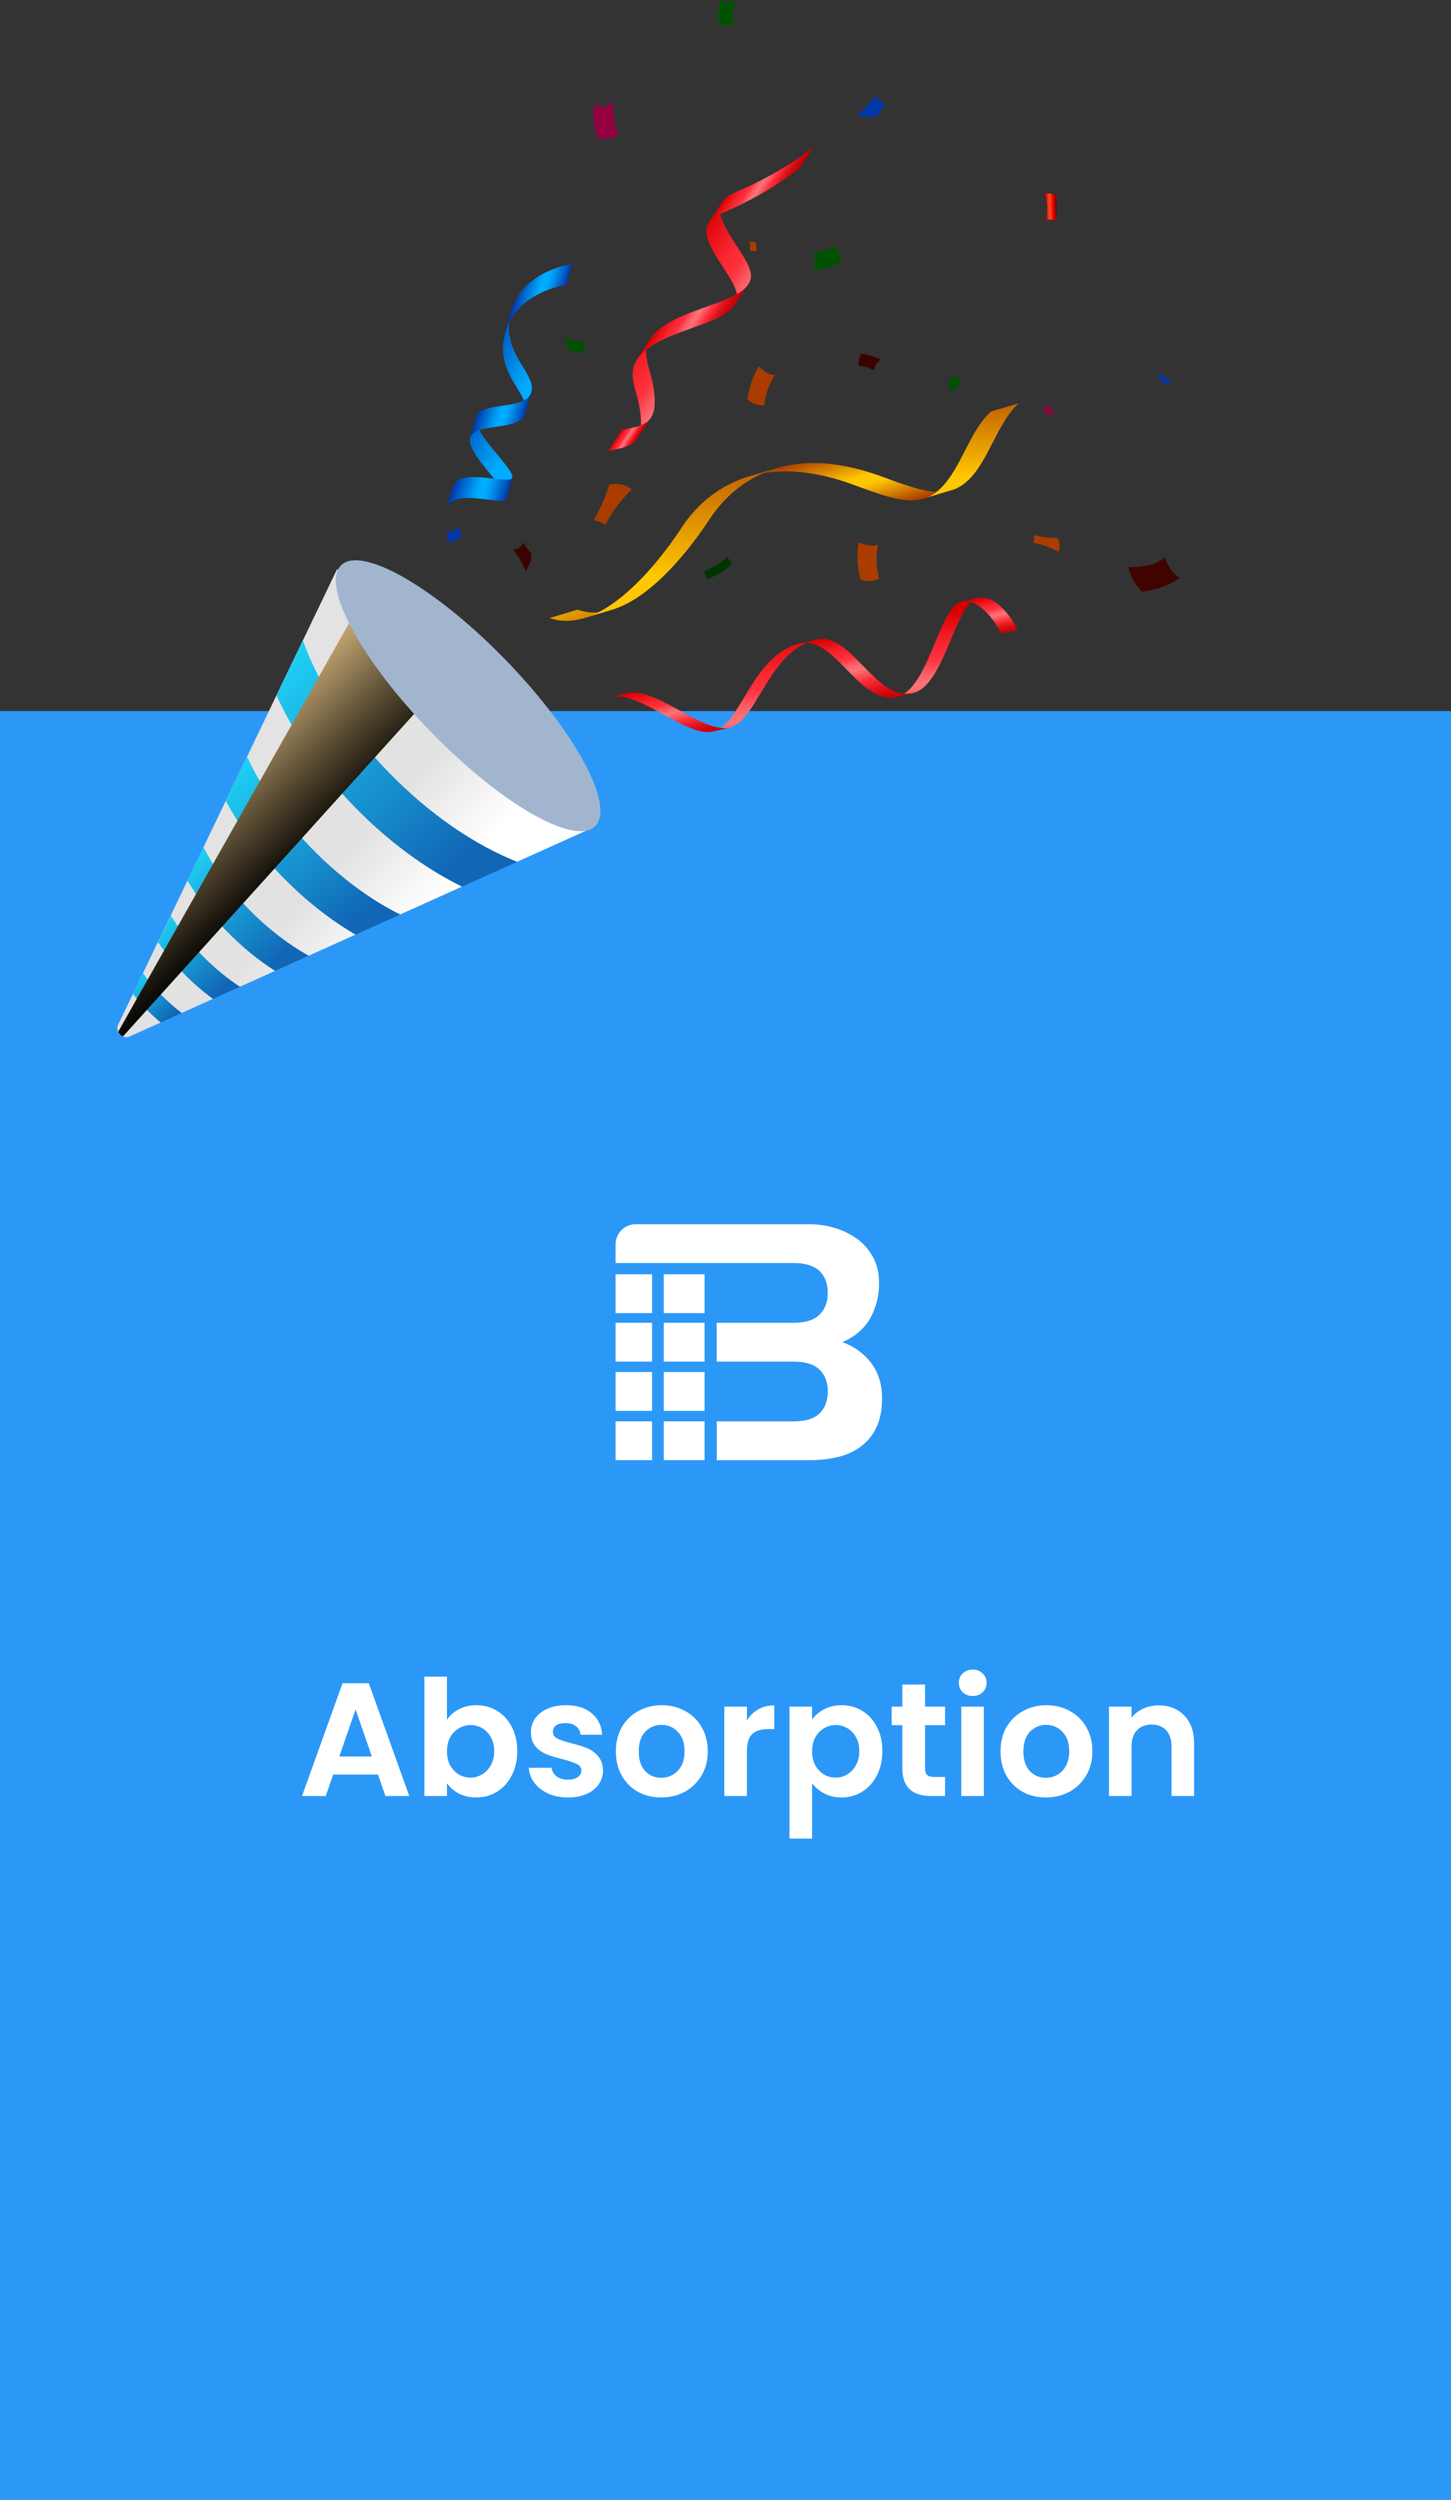<svg width="198" height="341" viewBox="0 0 198 341" fill="none" xmlns="http://www.w3.org/2000/svg">
<rect x="0" y="0" width="198" height="341" fill="#333333" stroke="none"/>
<rect y="97" width="198" height="244" fill="#2B98F7"/>
<path d="M51.581 242.074H45.465L44.453 245H41.218L46.74 229.622H50.327L55.849 245H52.593L51.581 242.074ZM50.745 239.61L48.523 233.186L46.3 239.61H50.745ZM60.992 234.594C61.389 234.007 61.931 233.531 62.62 233.164C63.325 232.797 64.124 232.614 65.019 232.614C66.06 232.614 66.999 232.871 67.835 233.384C68.685 233.897 69.353 234.631 69.837 235.584C70.335 236.523 70.585 237.615 70.585 238.862C70.585 240.109 70.335 241.216 69.837 242.184C69.353 243.137 68.685 243.878 67.835 244.406C66.999 244.934 66.06 245.198 65.019 245.198C64.109 245.198 63.31 245.022 62.62 244.67C61.946 244.303 61.403 243.834 60.992 243.262V245H57.913V228.72H60.992V234.594ZM67.439 238.862C67.439 238.129 67.284 237.498 66.977 236.97C66.683 236.427 66.287 236.017 65.788 235.738C65.305 235.459 64.776 235.32 64.204 235.32C63.647 235.32 63.119 235.467 62.62 235.76C62.136 236.039 61.74 236.449 61.432 236.992C61.139 237.535 60.992 238.173 60.992 238.906C60.992 239.639 61.139 240.277 61.432 240.82C61.74 241.363 62.136 241.781 62.62 242.074C63.119 242.353 63.647 242.492 64.204 242.492C64.776 242.492 65.305 242.345 65.788 242.052C66.287 241.759 66.683 241.341 66.977 240.798C67.284 240.255 67.439 239.61 67.439 238.862ZM77.487 245.198C76.489 245.198 75.595 245.022 74.803 244.67C74.011 244.303 73.38 243.812 72.911 243.196C72.456 242.58 72.207 241.898 72.163 241.15H75.265C75.323 241.619 75.551 242.008 75.947 242.316C76.357 242.624 76.863 242.778 77.465 242.778C78.051 242.778 78.506 242.661 78.829 242.426C79.166 242.191 79.335 241.891 79.335 241.524C79.335 241.128 79.129 240.835 78.719 240.644C78.323 240.439 77.685 240.219 76.805 239.984C75.895 239.764 75.147 239.537 74.561 239.302C73.989 239.067 73.49 238.708 73.065 238.224C72.654 237.74 72.449 237.087 72.449 236.266C72.449 235.591 72.639 234.975 73.021 234.418C73.417 233.861 73.974 233.421 74.693 233.098C75.426 232.775 76.284 232.614 77.267 232.614C78.719 232.614 79.877 232.981 80.743 233.714C81.608 234.433 82.085 235.408 82.173 236.64H79.225C79.181 236.156 78.975 235.775 78.609 235.496C78.257 235.203 77.78 235.056 77.179 235.056C76.621 235.056 76.189 235.159 75.881 235.364C75.587 235.569 75.441 235.855 75.441 236.222C75.441 236.633 75.646 236.948 76.057 237.168C76.467 237.373 77.105 237.586 77.971 237.806C78.851 238.026 79.577 238.253 80.149 238.488C80.721 238.723 81.212 239.089 81.623 239.588C82.048 240.072 82.268 240.717 82.283 241.524C82.283 242.228 82.085 242.859 81.689 243.416C81.307 243.973 80.75 244.413 80.017 244.736C79.298 245.044 78.455 245.198 77.487 245.198ZM90.223 245.198C89.05 245.198 87.994 244.941 87.055 244.428C86.116 243.9 85.376 243.159 84.833 242.206C84.305 241.253 84.041 240.153 84.041 238.906C84.041 237.659 84.312 236.559 84.855 235.606C85.412 234.653 86.168 233.919 87.121 233.406C88.074 232.878 89.138 232.614 90.311 232.614C91.484 232.614 92.548 232.878 93.501 233.406C94.454 233.919 95.202 234.653 95.745 235.606C96.302 236.559 96.581 237.659 96.581 238.906C96.581 240.153 96.295 241.253 95.723 242.206C95.166 243.159 94.403 243.9 93.435 244.428C92.482 244.941 91.411 245.198 90.223 245.198ZM90.223 242.514C90.78 242.514 91.301 242.382 91.785 242.118C92.284 241.839 92.68 241.429 92.973 240.886C93.266 240.343 93.413 239.683 93.413 238.906C93.413 237.747 93.105 236.86 92.489 236.244C91.888 235.613 91.147 235.298 90.267 235.298C89.387 235.298 88.646 235.613 88.045 236.244C87.458 236.86 87.165 237.747 87.165 238.906C87.165 240.065 87.451 240.959 88.023 241.59C88.61 242.206 89.343 242.514 90.223 242.514ZM101.92 234.704C102.316 234.059 102.83 233.553 103.46 233.186C104.106 232.819 104.839 232.636 105.66 232.636V235.87H104.846C103.878 235.87 103.145 236.097 102.646 236.552C102.162 237.007 101.92 237.799 101.92 238.928V245H98.84V232.812H101.92V234.704ZM110.815 234.572C111.211 234.015 111.753 233.553 112.443 233.186C113.147 232.805 113.946 232.614 114.841 232.614C115.882 232.614 116.821 232.871 117.657 233.384C118.507 233.897 119.175 234.631 119.659 235.584C120.157 236.523 120.407 237.615 120.407 238.862C120.407 240.109 120.157 241.216 119.659 242.184C119.175 243.137 118.507 243.878 117.657 244.406C116.821 244.934 115.882 245.198 114.841 245.198C113.946 245.198 113.154 245.015 112.465 244.648C111.79 244.281 111.24 243.819 110.815 243.262V250.808H107.735V232.812H110.815V234.572ZM117.261 238.862C117.261 238.129 117.107 237.498 116.799 236.97C116.505 236.427 116.109 236.017 115.611 235.738C115.127 235.459 114.599 235.32 114.027 235.32C113.469 235.32 112.941 235.467 112.443 235.76C111.959 236.039 111.563 236.449 111.255 236.992C110.961 237.535 110.815 238.173 110.815 238.906C110.815 239.639 110.961 240.277 111.255 240.82C111.563 241.363 111.959 241.781 112.443 242.074C112.941 242.353 113.469 242.492 114.027 242.492C114.599 242.492 115.127 242.345 115.611 242.052C116.109 241.759 116.505 241.341 116.799 240.798C117.107 240.255 117.261 239.61 117.261 238.862ZM126.231 235.342V241.238C126.231 241.649 126.326 241.949 126.517 242.14C126.722 242.316 127.06 242.404 127.529 242.404H128.959V245H127.023C124.427 245 123.129 243.739 123.129 241.216V235.342H121.677V232.812H123.129V229.798H126.231V232.812H128.959V235.342H126.231ZM132.736 231.36C132.194 231.36 131.739 231.191 131.372 230.854C131.02 230.502 130.844 230.069 130.844 229.556C130.844 229.043 131.02 228.617 131.372 228.28C131.739 227.928 132.194 227.752 132.736 227.752C133.279 227.752 133.726 227.928 134.078 228.28C134.445 228.617 134.628 229.043 134.628 229.556C134.628 230.069 134.445 230.502 134.078 230.854C133.726 231.191 133.279 231.36 132.736 231.36ZM134.254 232.812V245H131.174V232.812H134.254ZM142.709 245.198C141.536 245.198 140.48 244.941 139.541 244.428C138.603 243.9 137.862 243.159 137.319 242.206C136.791 241.253 136.527 240.153 136.527 238.906C136.527 237.659 136.799 236.559 137.341 235.606C137.899 234.653 138.654 233.919 139.607 233.406C140.561 232.878 141.624 232.614 142.797 232.614C143.971 232.614 145.034 232.878 145.987 233.406C146.941 233.919 147.689 234.653 148.231 235.606C148.789 236.559 149.067 237.659 149.067 238.906C149.067 240.153 148.781 241.253 148.209 242.206C147.652 243.159 146.889 243.9 145.921 244.428C144.968 244.941 143.897 245.198 142.709 245.198ZM142.709 242.514C143.267 242.514 143.787 242.382 144.271 242.118C144.77 241.839 145.166 241.429 145.459 240.886C145.753 240.343 145.899 239.683 145.899 238.906C145.899 237.747 145.591 236.86 144.975 236.244C144.374 235.613 143.633 235.298 142.753 235.298C141.873 235.298 141.133 235.613 140.531 236.244C139.945 236.86 139.651 237.747 139.651 238.906C139.651 240.065 139.937 240.959 140.509 241.59C141.096 242.206 141.829 242.514 142.709 242.514ZM158.081 232.636C159.533 232.636 160.706 233.098 161.601 234.022C162.495 234.931 162.943 236.207 162.943 237.85V245H159.863V238.268C159.863 237.3 159.621 236.559 159.137 236.046C158.653 235.518 157.993 235.254 157.157 235.254C156.306 235.254 155.631 235.518 155.133 236.046C154.649 236.559 154.407 237.3 154.407 238.268V245H151.327V232.812H154.407V234.33C154.817 233.802 155.338 233.391 155.969 233.098C156.614 232.79 157.318 232.636 158.081 232.636Z" fill="white"/>
<path d="M118.936 186.012C117.928 184.66 116.536 183.644 114.942 183.095C116.652 182.351 117.913 181.276 118.728 179.868C119.562 178.379 119.984 176.694 119.949 174.987C119.976 173.779 119.699 172.584 119.141 171.512C118.616 170.535 117.881 169.687 116.989 169.029C116.063 168.352 115.027 167.841 113.927 167.518C112.793 167.175 111.615 167 110.431 167H86.752C86.022 167 85.322 167.29 84.806 167.806C84.29 168.322 84 169.022 84 169.752V172.297H108.322C109.894 172.297 111.06 172.656 111.818 173.374C112.576 174.092 112.955 175.085 112.955 176.352C112.955 177.621 112.576 178.621 111.818 179.353C111.058 180.083 109.892 180.448 108.322 180.448H97.797V185.745H108.322C109.894 185.745 111.06 186.104 111.818 186.822C112.576 187.54 112.955 188.533 112.955 189.8C112.955 191.096 112.576 192.103 111.818 192.821C111.058 193.54 109.892 193.899 108.322 193.898H97.809V199.195H110.433C111.678 199.198 112.92 199.066 114.137 198.803C115.279 198.565 116.362 198.101 117.322 197.438C118.266 196.767 119.026 195.871 119.536 194.832C120.088 193.741 120.364 192.369 120.364 190.715C120.364 188.889 119.888 187.322 118.936 186.012Z" fill="white"/>
<path fill-rule="evenodd" clip-rule="evenodd" d="M88.979 173.83H84V179.127H88.979V173.83ZM90.577 179.127V173.83H96.143V179.127H90.577Z" fill="white"/>
<path fill-rule="evenodd" clip-rule="evenodd" d="M88.979 180.447H84V185.744H88.979V180.447ZM90.577 185.744V180.447H96.143V185.744H90.577Z" fill="white"/>
<path fill-rule="evenodd" clip-rule="evenodd" d="M88.979 187.168H84V192.465H88.979V187.168ZM90.577 192.465V187.168H96.143V192.465H90.577Z" fill="white"/>
<path fill-rule="evenodd" clip-rule="evenodd" d="M88.979 193.894H84V199.191H88.979V193.894ZM90.577 199.191V193.894H96.143V199.191H90.577Z" fill="white"/>
<path d="M45.995 77.65L41.321 87.377L37.728 94.849L33.714 103.205L30.811 109.235L27.764 115.584L25.581 120.125L23.306 124.854L21.546 128.5L19.528 132.713L18.149 135.574L16.142 139.737C15.648 140.761 16.703 141.835 17.73 141.369L21.946 139.477L24.824 138.176L29.071 136.254L32.754 134.594L37.544 132.44L42.122 130.372L48.523 127.49L54.611 124.743L63.054 120.938L70.581 117.551L80.734 112.979L45.985 77.62L45.995 77.65Z" fill="url(#paint0_linear_1_363)"/>
<path d="M19.518 132.722L18.138 135.584C18.679 136.281 19.29 136.97 19.94 137.648C20.591 138.327 21.253 138.927 21.935 139.496L24.813 138.195C23.843 137.462 22.885 136.619 21.968 135.676C21.04 134.723 20.224 133.742 19.508 132.732L19.518 132.722Z" fill="url(#paint1_linear_1_363)"/>
<path d="M23.306 124.864L21.546 128.51C22.527 129.944 23.677 131.36 24.999 132.728C26.31 134.076 27.694 135.265 29.081 136.274L32.764 134.614C30.979 133.46 29.199 131.995 27.523 130.272C25.846 128.549 24.411 126.699 23.296 124.864L23.306 124.864Z" fill="url(#paint2_linear_1_363)"/>
<path d="M27.754 115.584L25.572 120.124C26.95 122.433 28.728 124.778 30.888 126.988C33.048 129.197 35.293 131.018 37.554 132.449L42.133 130.382C39.373 128.844 36.543 126.695 33.939 124.019C31.335 121.343 29.215 118.404 27.764 115.574L27.754 115.584Z" fill="url(#paint3_linear_1_363)"/>
<path d="M41.322 87.377L37.729 94.849C39.99 99.87 43.598 105.15 48.332 110.015C53.026 114.84 58.146 118.551 63.064 120.958L70.591 117.571C64.871 115.312 58.668 111.137 53.076 105.39C47.484 99.643 43.392 93.186 41.322 87.357L41.322 87.377Z" fill="url(#paint4_linear_1_363)"/>
<path d="M33.704 103.214L30.801 109.244C32.674 112.72 35.275 116.266 38.51 119.581C41.706 122.865 45.149 125.542 48.533 127.509L54.621 124.762C50.568 122.746 46.36 119.668 42.494 115.695C38.598 111.681 35.608 107.34 33.704 103.204L33.704 103.214Z" fill="url(#paint5_linear_1_363)"/>
<path style="mix-blend-mode:screen" d="M60.76 92.683L16.779 141.385C16.491 141.261 16.254 141.038 16.128 140.746L49.674 81.4L60.76 92.683Z" fill="url(#paint6_linear_1_363)"/>
<path d="M46.553 77.108C43.755 79.83 49.236 90.016 58.803 99.848C68.369 109.68 78.391 115.438 81.198 112.716C84.006 109.994 78.515 99.808 68.949 89.976C59.382 80.144 49.36 74.386 46.553 77.108Z" fill="#A1B6CE"/>
<path d="M69.908 65.161L69.108 68.021C68.788 69.151 62.078 66.461 60.998 69.231L61.688 66.751C62.068 64.611 65.138 65.021 67.418 65.301C68.738 65.471 69.788 65.591 69.908 65.161Z" fill="url(#paint7_linear_1_363)"/>
<path d="M69.909 65.16C69.789 65.59 68.739 65.47 67.419 65.3C65.859 63.41 63.839 61.07 64.159 59.75C64.169 59.7 64.189 59.66 64.199 59.61C64.369 59.16 64.819 58.88 65.409 58.68C66.709 61.07 70.169 64.25 69.909 65.16Z" fill="url(#paint8_linear_1_363)"/>
<path d="M72.489 53.529L71.689 56.389C71.159 58.299 67.428 57.999 65.409 58.679C64.819 58.879 64.368 59.159 64.198 59.609L64.999 56.759C65.588 55.169 69.558 55.629 71.499 54.629C71.989 54.379 72.349 54.029 72.489 53.529Z" fill="url(#paint9_linear_1_363)"/>
<path d="M72.488 53.53C72.348 54.03 71.988 54.38 71.498 54.63C70.658 52.62 68.198 50.32 68.708 46.52C68.768 46.1 68.848 45.7 68.958 45.33C69.098 44.85 69.268 44.4 69.478 43.99C69.048 48.71 73.188 51.07 72.498 53.53H72.488Z" fill="url(#paint10_linear_1_363)"/>
<path d="M78.058 36L77.258 38.86C77.258 38.86 71.628 39.62 69.458 43.98C69.248 44.39 69.078 44.84 68.938 45.32L69.738 42.46C71.318 36.91 78.058 36 78.058 36Z" fill="url(#paint11_linear_1_363)"/>
<path d="M138.873 85.902L136.652 86.433C136.652 86.433 134.883 82.807 132.463 82.142C132.065 82.039 131.654 82.005 131.222 82.089L133.443 81.559C136.485 80.984 138.873 85.902 138.873 85.902Z" fill="url(#paint12_linear_1_363)"/>
<path d="M99.479 99.27C99.131 99.339 98.764 99.344 98.375 99.303C101.395 97.18 103.2 89.387 108.901 87.834C108.977 87.807 109.061 87.792 109.136 87.775C109.188 87.764 109.241 87.753 109.294 87.743C109.558 87.689 109.814 87.675 110.068 87.68C104.683 90.064 103.097 98.272 99.68 99.226C99.616 99.245 99.542 99.261 99.479 99.27Z" fill="url(#paint13_linear_1_363)"/>
<path d="M124.635 94.531C124.21 94.637 123.798 94.663 123.388 94.629C126.908 92.323 128.375 82.873 131.095 82.118C131.095 82.118 131.169 82.101 131.202 82.087C131.634 82.003 132.044 82.037 132.442 82.14C130.015 84.585 128.431 93.617 124.626 94.53L124.635 94.531Z" fill="url(#paint14_linear_1_363)"/>
<path d="M99.479 99.27L97.268 99.803C93.573 100.553 87.306 94.227 83.431 95.076L85.652 94.546C89.167 93.773 94.629 98.885 98.375 99.303C98.764 99.343 99.131 99.339 99.479 99.27Z" fill="url(#paint15_linear_1_363)"/>
<path d="M124.636 94.532L122.415 95.062C117.559 96.221 114.409 87.841 110.068 87.68C109.815 87.675 109.558 87.689 109.294 87.743L111.515 87.212C115.873 86.39 118.953 94.259 123.388 94.63C123.789 94.662 124.2 94.635 124.636 94.532Z" fill="url(#paint16_linear_1_363)"/>
<path d="M130.078 66.8L126.268 67.94C126.818 67.74 127.328 67.45 127.788 67.1C130.988 64.62 132.178 58.81 135.238 56.14L139.048 55C135.538 58.06 134.488 65.22 130.078 66.81V66.8Z" fill="url(#paint17_linear_1_363)"/>
<path d="M125.748 68.099C125.438 68.179 125.108 68.229 124.768 68.249C121.808 68.429 117.678 66.459 114.888 65.589C111.918 64.659 108.938 64.149 105.908 64.349C105.298 64.389 104.708 64.459 104.128 64.559C104.728 64.289 105.358 64.059 105.988 63.869H106.018C107.198 63.509 108.438 63.289 109.728 63.209C112.768 63.019 115.738 63.529 118.708 64.449C121.258 65.249 124.928 66.959 127.798 67.109C127.338 67.469 126.838 67.749 126.278 67.949C126.108 68.009 125.938 68.059 125.758 68.109L125.748 68.099Z" fill="url(#paint18_linear_1_363)"/>
<path d="M79.388 84.41C77.928 84.8 76.448 84.81 74.998 84.31L78.808 83.17C79.748 83.5 80.688 83.61 81.638 83.54C81.088 83.82 80.538 84.05 79.988 84.24C79.788 84.31 79.588 84.37 79.388 84.42V84.41Z" fill="url(#paint19_linear_1_363)"/>
<path d="M83.518 83.179H83.508L79.998 84.229C80.558 84.039 81.108 83.809 81.648 83.529C86.488 81.059 90.868 75.249 92.988 72.009C95.238 68.569 98.408 66.129 102.168 64.999L105.978 63.859C105.338 64.049 104.718 64.279 104.118 64.549C101.168 65.849 98.668 68.019 96.798 70.869C94.398 74.539 89.108 81.499 83.518 83.179Z" fill="url(#paint20_linear_1_363)"/>
<path d="M111.028 20L109.148 22.88C109.148 22.88 105.618 26.05 98.318 29.18C98.278 29.2 98.248 29.21 98.208 29.23C97.538 29.52 97.078 29.87 96.788 30.27L98.568 27.54C98.848 27.08 99.328 26.68 100.088 26.35C107.468 23.21 111.038 20 111.038 20H111.028Z" fill="url(#paint21_linear_1_363)"/>
<path d="M88.828 56.98L87.018 59.74L86.878 59.95C86.148 60.95 84.768 61.181 82.998 61.49L84.878 58.611C85.878 58.431 86.758 58.281 87.458 58.011C88.038 57.781 88.498 57.471 88.828 56.98Z" fill="url(#paint22_linear_1_363)"/>
<path d="M88.829 56.98C88.509 57.47 88.039 57.78 87.459 58.01C87.489 57.38 87.439 56.62 87.289 55.69C86.899 53.24 85.589 51.15 86.869 49.09L86.949 48.96C87.249 48.52 87.659 48.09 88.229 47.65C88.019 49.26 88.869 50.93 89.169 52.81C89.499 54.91 89.349 56.18 88.819 56.98H88.829Z" fill="url(#paint23_linear_1_363)"/>
<path d="M102.108 38.77L100.308 41.52L100.138 41.77C98.988 43.33 95.958 44.169 92.908 45.3C90.748 46.099 89.248 46.88 88.238 47.65C87.668 48.09 87.248 48.52 86.958 48.959L88.848 46.069C89.668 44.87 91.418 43.669 94.788 42.429C96.938 41.63 99.068 40.98 100.548 40.13C101.228 39.739 101.768 39.3 102.108 38.779V38.77Z" fill="url(#paint24_linear_1_363)"/>
<path d="M102.119 38.76C101.779 39.29 101.239 39.73 100.559 40.12C100.059 37.38 95.159 32.98 96.689 30.41L96.788 30.26C97.079 29.86 97.539 29.51 98.209 29.22C98.249 29.2 98.289 29.19 98.319 29.17C98.809 32.09 103.079 36.02 102.409 38.15C102.339 38.36 102.249 38.56 102.129 38.74L102.119 38.76Z" fill="url(#paint25_linear_1_363)"/>
<path d="M101.998 54.43C102.498 55.05 103.158 55.25 104.258 55.29C104.528 53.57 104.878 52.59 105.748 51.18C104.948 51.11 104.428 50.8 103.538 50C102.668 51.44 102.288 52.71 101.998 54.43Z" fill="url(#paint26_linear_1_363)"/>
<path d="M81.045 14.36C80.925 16.12 81.005 17.55 81.645 18.87C82.815 19.02 83.565 18.87 84.375 18.45C83.725 16.79 83.595 15.76 83.815 14C82.745 14.57 82.025 14.75 81.045 14.35V14.36Z" fill="url(#paint27_linear_1_363)"/>
<path d="M119.255 50.48C119.395 49.79 119.685 49.45 120.175 49.01C119.115 48.57 118.005 48.25 117.475 48.27C117.245 48.77 117.165 49.24 117.155 49.91C117.755 49.88 118.325 50.1 119.255 50.49V50.48Z" fill="url(#paint28_linear_1_363)"/>
<path d="M143.185 55.35C142.825 55.43 142.625 55.53 142.325 55.83C142.675 56.13 142.825 56.37 142.915 56.67C143.255 56.62 143.475 56.53 143.805 56.35C143.525 56.05 143.375 55.78 143.185 55.35Z" fill="url(#paint29_linear_1_363)"/>
<path d="M102.315 34.151C102.675 34.261 102.905 34.271 103.315 34.171C103.155 33.731 103.145 33.451 103.225 33.131C102.895 33.001 102.655 32.971 102.285 32.961C102.385 33.371 102.375 33.681 102.325 34.161L102.315 34.151Z" fill="url(#paint30_linear_1_363)"/>
<path d="M76.998 46C77.178 46.73 77.438 47.5 78.098 48.06C78.728 48.06 79.148 48.09 79.778 48.26C79.518 47.77 79.608 47.39 80.018 46.72C79.058 46.71 78.178 46.41 76.998 46Z" fill="url(#paint31_linear_1_363)"/>
<path d="M99.808 77.02C99.778 76.62 99.568 76.38 99.218 76C98.418 76.8 97.328 77.41 95.998 77.99C96.268 78.31 96.358 78.57 96.408 79.03C97.848 78.49 98.608 78.07 99.808 77.02Z" fill="url(#paint32_linear_1_363)"/>
<path d="M159.758 51.95C159.138 51.66 158.838 51.47 158.498 51C158.318 51.21 158.178 51.31 157.998 51.32C158.328 51.85 158.678 52.13 159.308 52.49C159.518 52.34 159.648 52.16 159.758 51.95Z" fill="url(#paint33_linear_1_363)"/>
<path d="M117.377 78.99C118.117 79.41 118.847 79.34 119.957 78.95C119.547 77.14 119.507 76.03 119.817 74.3C118.997 74.54 118.367 74.44 117.167 74C116.867 75.77 116.987 77.17 117.377 78.99Z" fill="url(#paint34_linear_1_363)"/>
<path d="M144.468 75.27C144.658 74.54 144.678 74.12 144.308 73.4C143.048 73.38 142.298 73.27 141.098 73C141.158 73.45 141.098 73.77 140.998 74.04C142.388 74.31 143.208 74.66 144.468 75.28V75.27Z" fill="url(#paint35_linear_1_363)"/>
<path d="M158.908 76C158.068 76.84 156.878 77.33 153.998 77.38C154.218 78.61 154.758 79.61 155.848 80.72C157.988 80.38 159.238 80.01 160.968 78.83C159.918 78.09 159.508 77.41 158.908 76Z" fill="url(#paint36_linear_1_363)"/>
<path d="M98.295 0C97.985 1.25 97.875 2.29 98.175 3.32C98.995 3.57 99.555 3.56 100.185 3.36C99.915 2.08 99.955 1.33 100.335 0.09C99.495 0.37 98.955 0.41 98.295 0Z" fill="url(#paint37_linear_1_363)"/>
<path d="M142.778 30.05C143.168 29.91 143.548 29.89 144.048 30.13C144.258 28.77 144.228 27.89 144.098 26.58C143.338 26.34 142.868 26.38 142.538 26.45C142.988 27.78 142.958 28.68 142.788 30.04L142.778 30.05Z" fill="url(#paint38_linear_1_363)"/>
<path d="M110.998 34.451C111.348 35.391 111.268 36.011 110.998 36.921C112.608 36.651 114.188 36.201 114.818 35.771C114.718 34.991 114.448 34.371 113.968 33.551C113.268 34.041 112.428 34.211 110.998 34.441V34.451Z" fill="url(#paint39_linear_1_363)"/>
<path d="M131.218 52.231C130.998 51.741 130.788 51.481 130.288 51.141C129.968 51.731 129.668 52.011 129.248 52.231C129.418 52.711 129.608 53.001 129.968 53.411C130.318 52.911 130.658 52.621 131.218 52.231Z" fill="url(#paint40_linear_1_363)"/>
<path d="M71.738 77.91C72.168 77.21 72.578 76.42 72.518 75.47C72.038 74.98 71.738 74.62 71.388 74C71.198 74.58 70.838 74.79 69.998 74.99C70.718 75.75 71.158 76.66 71.738 77.91Z" fill="url(#paint41_linear_1_363)"/>
<path d="M86.188 66.727C85.128 66.087 84.468 65.847 83.158 66.097C82.518 68.067 81.998 69.197 80.998 70.957C81.738 71.077 82.218 71.317 82.588 71.607C83.678 69.547 84.618 68.427 86.198 66.727H86.188Z" fill="url(#paint42_linear_1_363)"/>
<path d="M116.998 15.68C117.848 15.92 118.798 16.11 119.758 15.76C120.118 15.11 120.408 14.69 120.948 14.15C120.288 14.13 119.958 13.82 119.508 13C118.938 13.98 118.118 14.7 116.998 15.68Z" fill="url(#paint43_linear_1_363)"/>
<path d="M60.998 72.62C60.998 73.19 61.098 73.53 61.438 74.07C61.998 73.64 62.408 73.49 62.908 73.45C62.948 72.92 62.878 72.55 62.708 72C62.158 72.33 61.708 72.47 60.998 72.61V72.62Z" fill="url(#paint44_linear_1_363)"/>
<defs>
<linearGradient id="paint0_linear_1_363" x1="26.664" y1="105.287" x2="53.383" y2="129.436" gradientUnits="userSpaceOnUse">
<stop stop-color="#E3E3E3"/>
<stop offset="0.63" stop-color="#E2E2E2"/>
<stop offset="1" stop-color="white"/>
</linearGradient>
<linearGradient id="paint1_linear_1_363" x1="18.056" y1="133.15" x2="23.272" y2="138.778" gradientUnits="userSpaceOnUse">
<stop stop-color="#1FD4F6"/>
<stop offset="1" stop-color="#1166B5"/>
</linearGradient>
<linearGradient id="paint2_linear_1_363" x1="21.391" y1="125.59" x2="30.158" y2="135.067" gradientUnits="userSpaceOnUse">
<stop stop-color="#1FD4F6"/>
<stop offset="1" stop-color="#1166B5"/>
</linearGradient>
<linearGradient id="paint3_linear_1_363" x1="25.331" y1="116.651" x2="38.284" y2="130.658" gradientUnits="userSpaceOnUse">
<stop stop-color="#1FD4F6"/>
<stop offset="1" stop-color="#1166B5"/>
</linearGradient>
<linearGradient id="paint4_linear_1_363" x1="37.23" y1="89.511" x2="62.998" y2="117.334" gradientUnits="userSpaceOnUse">
<stop stop-color="#1FD4F6"/>
<stop offset="1" stop-color="#1166B5"/>
</linearGradient>
<linearGradient id="paint5_linear_1_363" x1="30.448" y1="104.758" x2="49.096" y2="124.914" gradientUnits="userSpaceOnUse">
<stop stop-color="#1FD4F6"/>
<stop offset="1" stop-color="#1166B5"/>
</linearGradient>
<linearGradient id="paint6_linear_1_363" x1="23.259" y1="100.926" x2="41.017" y2="119.436" gradientUnits="userSpaceOnUse">
<stop stop-color="#FFDA94"/>
<stop offset="0.25" stop-color="#B89D6B"/>
<stop offset="0.62" stop-color="#564931"/>
<stop offset="0.87" stop-color="#18140D"/>
<stop offset="1"/>
</linearGradient>
<linearGradient id="paint7_linear_1_363" x1="61.849" y1="66.182" x2="69.071" y2="68.203" gradientUnits="userSpaceOnUse">
<stop stop-color="#0038AB"/>
<stop offset="0.16" stop-color="#0061C9"/>
<stop offset="0.38" stop-color="#0097EF"/>
<stop offset="0.48" stop-color="#00ACFF"/>
<stop offset="0.57" stop-color="#00ACFF"/>
<stop offset="0.64" stop-color="#00A1F7"/>
<stop offset="0.75" stop-color="#0085E3"/>
<stop offset="0.9" stop-color="#0059C3"/>
<stop offset="1" stop-color="#0038AB"/>
</linearGradient>
<linearGradient id="paint8_linear_1_363" x1="60.591" y1="58.841" x2="77.013" y2="67.693" gradientUnits="userSpaceOnUse">
<stop stop-color="#0038AB"/>
<stop offset="0.16" stop-color="#0061C9"/>
<stop offset="0.38" stop-color="#0097EF"/>
<stop offset="0.48" stop-color="#00ACFF"/>
<stop offset="0.57" stop-color="#00ACFF"/>
<stop offset="0.64" stop-color="#00A1F7"/>
<stop offset="0.75" stop-color="#0085E3"/>
<stop offset="0.9" stop-color="#0059C3"/>
<stop offset="1" stop-color="#0038AB"/>
</linearGradient>
<linearGradient id="paint9_linear_1_363" x1="65.306" y1="55.715" x2="71.412" y2="57.424" gradientUnits="userSpaceOnUse">
<stop stop-color="#0038AB"/>
<stop offset="0.16" stop-color="#0061C9"/>
<stop offset="0.38" stop-color="#0097EF"/>
<stop offset="0.48" stop-color="#00ACFF"/>
<stop offset="0.57" stop-color="#00ACFF"/>
<stop offset="0.64" stop-color="#00A1F7"/>
<stop offset="0.75" stop-color="#0085E3"/>
<stop offset="0.9" stop-color="#0059C3"/>
<stop offset="1" stop-color="#0038AB"/>
</linearGradient>
<linearGradient id="paint10_linear_1_363" x1="65.221" y1="47.001" x2="81.195" y2="54.004" gradientUnits="userSpaceOnUse">
<stop stop-color="#0038AB"/>
<stop offset="0.16" stop-color="#0061C9"/>
<stop offset="0.38" stop-color="#0097EF"/>
<stop offset="0.48" stop-color="#00ACFF"/>
<stop offset="0.57" stop-color="#00ACFF"/>
<stop offset="0.64" stop-color="#00A1F7"/>
<stop offset="0.75" stop-color="#0085E3"/>
<stop offset="0.9" stop-color="#0059C3"/>
<stop offset="1" stop-color="#0038AB"/>
</linearGradient>
<linearGradient id="paint11_linear_1_363" x1="70.499" y1="39.828" x2="76.537" y2="41.517" gradientUnits="userSpaceOnUse">
<stop stop-color="#0038AB"/>
<stop offset="0.16" stop-color="#0061C9"/>
<stop offset="0.38" stop-color="#0097EF"/>
<stop offset="0.48" stop-color="#00ACFF"/>
<stop offset="0.57" stop-color="#00ACFF"/>
<stop offset="0.64" stop-color="#00A1F7"/>
<stop offset="0.75" stop-color="#0085E3"/>
<stop offset="0.9" stop-color="#0059C3"/>
<stop offset="1" stop-color="#0038AB"/>
</linearGradient>
<linearGradient id="paint12_linear_1_363" x1="124.604" y1="83.823" x2="125.872" y2="89.154" gradientUnits="userSpaceOnUse">
<stop stop-color="#DA0000"/>
<stop offset="0.09" stop-color="#E61014"/>
<stop offset="0.24" stop-color="#F82831"/>
<stop offset="0.33" stop-color="#FF313D"/>
<stop offset="0.36" stop-color="#FD3F49"/>
<stop offset="0.42" stop-color="#FB5C63"/>
<stop offset="0.47" stop-color="#F96D72"/>
<stop offset="0.51" stop-color="#F97478"/>
<stop offset="0.67" stop-color="#FF313D"/>
<stop offset="0.69" stop-color="#F92C37"/>
<stop offset="0.81" stop-color="#DD141A"/>
<stop offset="0.92" stop-color="#CC0509"/>
<stop offset="1" stop-color="#C70003"/>
</linearGradient>
<linearGradient id="paint13_linear_1_363" x1="95.21" y1="87.504" x2="97.546" y2="109.754" gradientUnits="userSpaceOnUse">
<stop stop-color="#DA0000"/>
<stop offset="0.09" stop-color="#E61014"/>
<stop offset="0.24" stop-color="#F82831"/>
<stop offset="0.33" stop-color="#FF313D"/>
<stop offset="0.36" stop-color="#FD3F49"/>
<stop offset="0.42" stop-color="#FB5C63"/>
<stop offset="0.47" stop-color="#F96D72"/>
<stop offset="0.51" stop-color="#F97478"/>
<stop offset="0.67" stop-color="#FF313D"/>
<stop offset="0.69" stop-color="#F92C37"/>
<stop offset="0.81" stop-color="#DD141A"/>
<stop offset="0.92" stop-color="#CC0509"/>
<stop offset="1" stop-color="#C70003"/>
</linearGradient>
<linearGradient id="paint14_linear_1_363" x1="118.277" y1="84.917" x2="120.702" y2="103.457" gradientUnits="userSpaceOnUse">
<stop stop-color="#DA0000"/>
<stop offset="0.09" stop-color="#E61014"/>
<stop offset="0.24" stop-color="#F82831"/>
<stop offset="0.33" stop-color="#FF313D"/>
<stop offset="0.36" stop-color="#FD3F49"/>
<stop offset="0.42" stop-color="#FB5C63"/>
<stop offset="0.47" stop-color="#F96D72"/>
<stop offset="0.51" stop-color="#F97478"/>
<stop offset="0.67" stop-color="#FF313D"/>
<stop offset="0.69" stop-color="#F92C37"/>
<stop offset="0.81" stop-color="#DD141A"/>
<stop offset="0.92" stop-color="#CC0509"/>
<stop offset="1" stop-color="#C70003"/>
</linearGradient>
<linearGradient id="paint15_linear_1_363" x1="80.868" y1="95.849" x2="82.672" y2="103.437" gradientUnits="userSpaceOnUse">
<stop stop-color="#DA0000"/>
<stop offset="0.09" stop-color="#E61014"/>
<stop offset="0.24" stop-color="#F82831"/>
<stop offset="0.33" stop-color="#FF313D"/>
<stop offset="0.36" stop-color="#FD3F49"/>
<stop offset="0.42" stop-color="#FB5C63"/>
<stop offset="0.47" stop-color="#F96D72"/>
<stop offset="0.51" stop-color="#F97478"/>
<stop offset="0.67" stop-color="#FF313D"/>
<stop offset="0.69" stop-color="#F92C37"/>
<stop offset="0.81" stop-color="#DD141A"/>
<stop offset="0.92" stop-color="#CC0509"/>
<stop offset="1" stop-color="#C70003"/>
</linearGradient>
<linearGradient id="paint16_linear_1_363" x1="106.033" y1="88.683" x2="108.383" y2="98.567" gradientUnits="userSpaceOnUse">
<stop stop-color="#DA0000"/>
<stop offset="0.09" stop-color="#E61014"/>
<stop offset="0.24" stop-color="#F82831"/>
<stop offset="0.33" stop-color="#FF313D"/>
<stop offset="0.36" stop-color="#FD3F49"/>
<stop offset="0.42" stop-color="#FB5C63"/>
<stop offset="0.47" stop-color="#F96D72"/>
<stop offset="0.51" stop-color="#F97478"/>
<stop offset="0.67" stop-color="#FF313D"/>
<stop offset="0.69" stop-color="#F92C37"/>
<stop offset="0.81" stop-color="#DD141A"/>
<stop offset="0.92" stop-color="#CC0509"/>
<stop offset="1" stop-color="#C70003"/>
</linearGradient>
<linearGradient id="paint17_linear_1_363" x1="132.34" y1="51.404" x2="133.114" y2="80.416" gradientUnits="userSpaceOnUse">
<stop stop-color="#AB3C00"/>
<stop offset="0.47" stop-color="#FFC700"/>
<stop offset="0.59" stop-color="#FFC700"/>
<stop offset="1" stop-color="#AB3C00"/>
</linearGradient>
<linearGradient id="paint18_linear_1_363" x1="114.528" y1="61.177" x2="117.334" y2="70.525" gradientUnits="userSpaceOnUse">
<stop stop-color="#AB3C00"/>
<stop offset="0.47" stop-color="#FFC700"/>
<stop offset="0.59" stop-color="#FFC700"/>
<stop offset="1" stop-color="#AB3C00"/>
</linearGradient>
<linearGradient id="paint19_linear_1_363" x1="71.9" y1="66.541" x2="80.587" y2="90.088" gradientUnits="userSpaceOnUse">
<stop stop-color="#AB3C00"/>
<stop offset="0.47" stop-color="#FFC700"/>
<stop offset="0.59" stop-color="#FFC700"/>
<stop offset="1" stop-color="#AB3C00"/>
</linearGradient>
<linearGradient id="paint20_linear_1_363" x1="93.564" y1="58.189" x2="91.798" y2="102.216" gradientUnits="userSpaceOnUse">
<stop stop-color="#AB3C00"/>
<stop offset="0.47" stop-color="#FFC700"/>
<stop offset="0.59" stop-color="#FFC700"/>
<stop offset="1" stop-color="#AB3C00"/>
</linearGradient>
<linearGradient id="paint21_linear_1_363" x1="101.246" y1="23.469" x2="106.526" y2="26.923" gradientUnits="userSpaceOnUse">
<stop stop-color="#DA0000"/>
<stop offset="0.09" stop-color="#E61014"/>
<stop offset="0.24" stop-color="#F82831"/>
<stop offset="0.33" stop-color="#FF313D"/>
<stop offset="0.36" stop-color="#FD3F49"/>
<stop offset="0.42" stop-color="#FB5C63"/>
<stop offset="0.47" stop-color="#F96D72"/>
<stop offset="0.51" stop-color="#F97478"/>
<stop offset="0.67" stop-color="#FF313D"/>
<stop offset="0.69" stop-color="#F92C37"/>
<stop offset="0.81" stop-color="#DD141A"/>
<stop offset="0.92" stop-color="#CC0509"/>
<stop offset="1" stop-color="#C70003"/>
</linearGradient>
<linearGradient id="paint22_linear_1_363" x1="84.897" y1="58.637" x2="86.906" y2="59.951" gradientUnits="userSpaceOnUse">
<stop stop-color="#DA0000"/>
<stop offset="0.09" stop-color="#E61014"/>
<stop offset="0.24" stop-color="#F82831"/>
<stop offset="0.33" stop-color="#FF313D"/>
<stop offset="0.36" stop-color="#FD3F49"/>
<stop offset="0.42" stop-color="#FB5C63"/>
<stop offset="0.47" stop-color="#F96D72"/>
<stop offset="0.51" stop-color="#F97478"/>
<stop offset="0.67" stop-color="#FF313D"/>
<stop offset="0.69" stop-color="#F92C37"/>
<stop offset="0.81" stop-color="#DD141A"/>
<stop offset="0.92" stop-color="#CC0509"/>
<stop offset="1" stop-color="#C70003"/>
</linearGradient>
<linearGradient id="paint23_linear_1_363" x1="82.771" y1="49.192" x2="98.97" y2="61.019" gradientUnits="userSpaceOnUse">
<stop stop-color="#DA0000"/>
<stop offset="0.09" stop-color="#E61014"/>
<stop offset="0.24" stop-color="#F82831"/>
<stop offset="0.33" stop-color="#FF313D"/>
<stop offset="0.36" stop-color="#FD3F49"/>
<stop offset="0.42" stop-color="#FB5C63"/>
<stop offset="0.47" stop-color="#F96D72"/>
<stop offset="0.51" stop-color="#F97478"/>
<stop offset="0.67" stop-color="#FF313D"/>
<stop offset="0.69" stop-color="#F92C37"/>
<stop offset="0.81" stop-color="#DD141A"/>
<stop offset="0.92" stop-color="#CC0509"/>
<stop offset="1" stop-color="#C70003"/>
</linearGradient>
<linearGradient id="paint24_linear_1_363" x1="91.55" y1="41.981" x2="97.492" y2="45.868" gradientUnits="userSpaceOnUse">
<stop stop-color="#DA0000"/>
<stop offset="0.09" stop-color="#E61014"/>
<stop offset="0.24" stop-color="#F82831"/>
<stop offset="0.33" stop-color="#FF313D"/>
<stop offset="0.36" stop-color="#FD3F49"/>
<stop offset="0.42" stop-color="#FB5C63"/>
<stop offset="0.47" stop-color="#F96D72"/>
<stop offset="0.51" stop-color="#F97478"/>
<stop offset="0.67" stop-color="#FF313D"/>
<stop offset="0.69" stop-color="#F92C37"/>
<stop offset="0.81" stop-color="#DD141A"/>
<stop offset="0.92" stop-color="#CC0509"/>
<stop offset="1" stop-color="#C70003"/>
</linearGradient>
<linearGradient id="paint25_linear_1_363" x1="95.051" y1="31.916" x2="113.05" y2="43.439" gradientUnits="userSpaceOnUse">
<stop stop-color="#DA0000"/>
<stop offset="0.09" stop-color="#E61014"/>
<stop offset="0.24" stop-color="#F82831"/>
<stop offset="0.33" stop-color="#FF313D"/>
<stop offset="0.36" stop-color="#FD3F49"/>
<stop offset="0.42" stop-color="#FB5C63"/>
<stop offset="0.47" stop-color="#F96D72"/>
<stop offset="0.51" stop-color="#F97478"/>
<stop offset="0.67" stop-color="#FF313D"/>
<stop offset="0.69" stop-color="#F92C37"/>
<stop offset="0.81" stop-color="#DD141A"/>
<stop offset="0.92" stop-color="#CC0509"/>
<stop offset="1" stop-color="#C70003"/>
</linearGradient>
<linearGradient id="paint26_linear_1_363" x1="89.701" y1="60.172" x2="86.171" y2="58.971" gradientUnits="userSpaceOnUse">
<stop stop-color="#AB3C00"/>
<stop offset="0.34" stop-color="#FFC700"/>
<stop offset="0.37" stop-color="#FFCD17"/>
<stop offset="0.41" stop-color="#FFD432"/>
<stop offset="0.44" stop-color="#FFD946"/>
<stop offset="0.48" stop-color="#FFDC52"/>
<stop offset="0.52" stop-color="#FFDE56"/>
<stop offset="0.55" stop-color="#FFDC51"/>
<stop offset="0.59" stop-color="#FFD842"/>
<stop offset="0.62" stop-color="#FFD22B"/>
<stop offset="0.66" stop-color="#FFC90A"/>
<stop offset="0.67" stop-color="#FFC700"/>
<stop offset="1" stop-color="#AB3C00"/>
</linearGradient>
<linearGradient id="paint27_linear_1_363" x1="50.569" y1="-3.418" x2="53.722" y2="-3.942" gradientUnits="userSpaceOnUse">
<stop stop-color="#920040"/>
<stop offset="0.05" stop-color="#AD0052"/>
<stop offset="0.12" stop-color="#D00069"/>
<stop offset="0.19" stop-color="#EA0079"/>
<stop offset="0.25" stop-color="#F90083"/>
<stop offset="0.3" stop-color="#FF0087"/>
<stop offset="0.35" stop-color="#FF1A8B"/>
<stop offset="0.43" stop-color="#FF3F91"/>
<stop offset="0.5" stop-color="#FF5595"/>
<stop offset="0.55" stop-color="#FF5E97"/>
<stop offset="0.58" stop-color="#FF5595"/>
<stop offset="0.64" stop-color="#FF3E91"/>
<stop offset="0.71" stop-color="#FF198B"/>
<stop offset="0.75" stop-color="#FF0087"/>
<stop offset="0.79" stop-color="#F90083"/>
<stop offset="0.84" stop-color="#EA0079"/>
<stop offset="0.9" stop-color="#D10069"/>
<stop offset="0.96" stop-color="#AE0052"/>
<stop offset="1" stop-color="#920040"/>
</linearGradient>
<linearGradient id="paint28_linear_1_363" x1="124.992" y1="65.885" x2="125.736" y2="63.598" gradientUnits="userSpaceOnUse">
<stop stop-color="#400300"/>
<stop offset="0.07" stop-color="#750300"/>
<stop offset="0.14" stop-color="#A50300"/>
<stop offset="0.21" stop-color="#C80300"/>
<stop offset="0.26" stop-color="#DD0300"/>
<stop offset="0.3" stop-color="#E50300"/>
<stop offset="0.34" stop-color="#EE180C"/>
<stop offset="0.39" stop-color="#F72E18"/>
<stop offset="0.45" stop-color="#FD3B1F"/>
<stop offset="0.49" stop-color="#FF4022"/>
<stop offset="0.54" stop-color="#FD3B1F"/>
<stop offset="0.6" stop-color="#F72D17"/>
<stop offset="0.66" stop-color="#ED170B"/>
<stop offset="0.7" stop-color="#E50300"/>
<stop offset="0.73" stop-color="#DB0300"/>
<stop offset="0.79" stop-color="#C10300"/>
<stop offset="0.87" stop-color="#970300"/>
<stop offset="0.95" stop-color="#5E0300"/>
<stop offset="1" stop-color="#3B0300"/>
</linearGradient>
<linearGradient id="paint29_linear_1_363" x1="157.879" y1="34.311" x2="156.898" y2="34.903" gradientUnits="userSpaceOnUse">
<stop stop-color="#920040"/>
<stop offset="0.05" stop-color="#AD0052"/>
<stop offset="0.12" stop-color="#D00069"/>
<stop offset="0.19" stop-color="#EA0079"/>
<stop offset="0.25" stop-color="#F90083"/>
<stop offset="0.3" stop-color="#FF0087"/>
<stop offset="0.35" stop-color="#FF1A8B"/>
<stop offset="0.43" stop-color="#FF3F91"/>
<stop offset="0.5" stop-color="#FF5595"/>
<stop offset="0.55" stop-color="#FF5E97"/>
<stop offset="0.58" stop-color="#FF5595"/>
<stop offset="0.64" stop-color="#FF3E91"/>
<stop offset="0.71" stop-color="#FF198B"/>
<stop offset="0.75" stop-color="#FF0087"/>
<stop offset="0.79" stop-color="#F90083"/>
<stop offset="0.84" stop-color="#EA0079"/>
<stop offset="0.9" stop-color="#D10069"/>
<stop offset="0.96" stop-color="#AE0052"/>
<stop offset="1" stop-color="#920040"/>
</linearGradient>
<linearGradient id="paint30_linear_1_363" x1="117.163" y1="17.304" x2="118.323" y2="17.281" gradientUnits="userSpaceOnUse">
<stop stop-color="#AB3C00"/>
<stop offset="0.34" stop-color="#FFC700"/>
<stop offset="0.37" stop-color="#FFCD17"/>
<stop offset="0.41" stop-color="#FFD432"/>
<stop offset="0.44" stop-color="#FFD946"/>
<stop offset="0.48" stop-color="#FFDC52"/>
<stop offset="0.52" stop-color="#FFDE56"/>
<stop offset="0.55" stop-color="#FFDC51"/>
<stop offset="0.59" stop-color="#FFD842"/>
<stop offset="0.62" stop-color="#FFD22B"/>
<stop offset="0.66" stop-color="#FFC90A"/>
<stop offset="0.67" stop-color="#FFC700"/>
<stop offset="1" stop-color="#AB3C00"/>
</linearGradient>
<linearGradient id="paint31_linear_1_363" x1="83.537" y1="76.868" x2="83.339" y2="79.103" gradientUnits="userSpaceOnUse">
<stop stop-color="#005200"/>
<stop offset="0.19" stop-color="#00880B"/>
<stop offset="0.31" stop-color="#00A912"/>
<stop offset="0.33" stop-color="#11AC12"/>
<stop offset="0.37" stop-color="#39B512"/>
<stop offset="0.41" stop-color="#59BC12"/>
<stop offset="0.44" stop-color="#70C112"/>
<stop offset="0.48" stop-color="#7EC312"/>
<stop offset="0.51" stop-color="#83C512"/>
<stop offset="0.55" stop-color="#7EC412"/>
<stop offset="0.59" stop-color="#72C112"/>
<stop offset="0.63" stop-color="#5DBD12"/>
<stop offset="0.67" stop-color="#40B612"/>
<stop offset="0.72" stop-color="#1BAE12"/>
<stop offset="0.74" stop-color="#00A912"/>
<stop offset="0.78" stop-color="#009D10"/>
<stop offset="0.86" stop-color="#007F0B"/>
<stop offset="0.95" stop-color="#004F04"/>
<stop offset="1" stop-color="#003400"/>
</linearGradient>
<linearGradient id="paint32_linear_1_363" x1="137.721" y1="96.18" x2="136.907" y2="94.392" gradientUnits="userSpaceOnUse">
<stop stop-color="#005200"/>
<stop offset="0.19" stop-color="#00880B"/>
<stop offset="0.31" stop-color="#00A912"/>
<stop offset="0.33" stop-color="#11AC12"/>
<stop offset="0.37" stop-color="#39B512"/>
<stop offset="0.41" stop-color="#59BC12"/>
<stop offset="0.44" stop-color="#70C112"/>
<stop offset="0.48" stop-color="#7EC312"/>
<stop offset="0.51" stop-color="#83C512"/>
<stop offset="0.55" stop-color="#7EC412"/>
<stop offset="0.59" stop-color="#72C112"/>
<stop offset="0.63" stop-color="#5DBD12"/>
<stop offset="0.67" stop-color="#40B612"/>
<stop offset="0.72" stop-color="#1BAE12"/>
<stop offset="0.74" stop-color="#00A912"/>
<stop offset="0.78" stop-color="#009D10"/>
<stop offset="0.86" stop-color="#007F0B"/>
<stop offset="0.95" stop-color="#004F04"/>
<stop offset="1" stop-color="#003400"/>
</linearGradient>
<linearGradient id="paint33_linear_1_363" x1="147.78" y1="41.793" x2="148.504" y2="40.869" gradientUnits="userSpaceOnUse">
<stop stop-color="#0038AB"/>
<stop offset="0.11" stop-color="#0061C9"/>
<stop offset="0.27" stop-color="#0097EF"/>
<stop offset="0.35" stop-color="#00ACFF"/>
<stop offset="0.4" stop-color="#00BFFF"/>
<stop offset="0.47" stop-color="#00D2FF"/>
<stop offset="0.52" stop-color="#00D9FF"/>
<stop offset="0.66" stop-color="#00B7FF"/>
<stop offset="0.71" stop-color="#00ACFF"/>
<stop offset="0.76" stop-color="#00A1F7"/>
<stop offset="0.83" stop-color="#0085E3"/>
<stop offset="0.93" stop-color="#0059C3"/>
<stop offset="1" stop-color="#0038AB"/>
</linearGradient>
<linearGradient id="paint34_linear_1_363" x1="140.126" y1="52.893" x2="136.188" y2="53.079" gradientUnits="userSpaceOnUse">
<stop stop-color="#AB3C00"/>
<stop offset="0.34" stop-color="#FFC700"/>
<stop offset="0.37" stop-color="#FFCD17"/>
<stop offset="0.41" stop-color="#FFD432"/>
<stop offset="0.44" stop-color="#FFD946"/>
<stop offset="0.48" stop-color="#FFDC52"/>
<stop offset="0.52" stop-color="#FFDE56"/>
<stop offset="0.55" stop-color="#FFDC51"/>
<stop offset="0.59" stop-color="#FFD842"/>
<stop offset="0.62" stop-color="#FFD22B"/>
<stop offset="0.66" stop-color="#FFC90A"/>
<stop offset="0.67" stop-color="#FFC700"/>
<stop offset="1" stop-color="#AB3C00"/>
</linearGradient>
<linearGradient id="paint35_linear_1_363" x1="116.52" y1="29.092" x2="116.347" y2="31.157" gradientUnits="userSpaceOnUse">
<stop stop-color="#AB3C00"/>
<stop offset="0.34" stop-color="#FFC700"/>
<stop offset="0.37" stop-color="#FFCD17"/>
<stop offset="0.41" stop-color="#FFD432"/>
<stop offset="0.44" stop-color="#FFD946"/>
<stop offset="0.48" stop-color="#FFDC52"/>
<stop offset="0.52" stop-color="#FFDE56"/>
<stop offset="0.55" stop-color="#FFDC51"/>
<stop offset="0.59" stop-color="#FFD842"/>
<stop offset="0.62" stop-color="#FFD22B"/>
<stop offset="0.66" stop-color="#FFC90A"/>
<stop offset="0.67" stop-color="#FFC700"/>
<stop offset="1" stop-color="#AB3C00"/>
</linearGradient>
<linearGradient id="paint36_linear_1_363" x1="151.58" y1="95.598" x2="153.624" y2="101.061" gradientUnits="userSpaceOnUse">
<stop stop-color="#400300"/>
<stop offset="0.07" stop-color="#750300"/>
<stop offset="0.14" stop-color="#A50300"/>
<stop offset="0.21" stop-color="#C80300"/>
<stop offset="0.26" stop-color="#DD0300"/>
<stop offset="0.3" stop-color="#E50300"/>
<stop offset="0.34" stop-color="#EE180C"/>
<stop offset="0.39" stop-color="#F72E18"/>
<stop offset="0.45" stop-color="#FD3B1F"/>
<stop offset="0.49" stop-color="#FF4022"/>
<stop offset="0.54" stop-color="#FD3B1F"/>
<stop offset="0.6" stop-color="#F72D17"/>
<stop offset="0.66" stop-color="#ED170B"/>
<stop offset="0.7" stop-color="#E50300"/>
<stop offset="0.73" stop-color="#DB0300"/>
<stop offset="0.79" stop-color="#C10300"/>
<stop offset="0.87" stop-color="#970300"/>
<stop offset="0.95" stop-color="#5E0300"/>
<stop offset="1" stop-color="#3B0300"/>
</linearGradient>
<linearGradient id="paint37_linear_1_363" x1="122.891" y1="27.992" x2="125.203" y2="28.003" gradientUnits="userSpaceOnUse">
<stop stop-color="#005200"/>
<stop offset="0.19" stop-color="#00880B"/>
<stop offset="0.31" stop-color="#00A912"/>
<stop offset="0.33" stop-color="#11AC12"/>
<stop offset="0.37" stop-color="#39B512"/>
<stop offset="0.41" stop-color="#59BC12"/>
<stop offset="0.44" stop-color="#70C112"/>
<stop offset="0.48" stop-color="#7EC312"/>
<stop offset="0.51" stop-color="#83C512"/>
<stop offset="0.55" stop-color="#7EC412"/>
<stop offset="0.59" stop-color="#72C112"/>
<stop offset="0.63" stop-color="#5DBD12"/>
<stop offset="0.67" stop-color="#40B612"/>
<stop offset="0.72" stop-color="#1BAE12"/>
<stop offset="0.74" stop-color="#00A912"/>
<stop offset="0.78" stop-color="#009D10"/>
<stop offset="0.86" stop-color="#007F0B"/>
<stop offset="0.95" stop-color="#004F04"/>
<stop offset="1" stop-color="#003400"/>
</linearGradient>
<linearGradient id="paint38_linear_1_363" x1="142.187" y1="27.657" x2="144.296" y2="27.598" gradientUnits="userSpaceOnUse">
<stop stop-color="#400300"/>
<stop offset="0.07" stop-color="#750300"/>
<stop offset="0.14" stop-color="#A50300"/>
<stop offset="0.21" stop-color="#C80300"/>
<stop offset="0.26" stop-color="#DD0300"/>
<stop offset="0.3" stop-color="#E50300"/>
<stop offset="0.34" stop-color="#EE180C"/>
<stop offset="0.39" stop-color="#F72E18"/>
<stop offset="0.45" stop-color="#FD3B1F"/>
<stop offset="0.49" stop-color="#FF4022"/>
<stop offset="0.54" stop-color="#FD3B1F"/>
<stop offset="0.6" stop-color="#F72D17"/>
<stop offset="0.66" stop-color="#ED170B"/>
<stop offset="0.7" stop-color="#E50300"/>
<stop offset="0.73" stop-color="#DB0300"/>
<stop offset="0.79" stop-color="#C10300"/>
<stop offset="0.87" stop-color="#970300"/>
<stop offset="0.95" stop-color="#5E0300"/>
<stop offset="1" stop-color="#3B0300"/>
</linearGradient>
<linearGradient id="paint39_linear_1_363" x1="125.147" y1="42.953" x2="125.978" y2="46.244" gradientUnits="userSpaceOnUse">
<stop stop-color="#005200"/>
<stop offset="0.19" stop-color="#00880B"/>
<stop offset="0.31" stop-color="#00A912"/>
<stop offset="0.33" stop-color="#11AC12"/>
<stop offset="0.37" stop-color="#39B512"/>
<stop offset="0.41" stop-color="#59BC12"/>
<stop offset="0.44" stop-color="#70C112"/>
<stop offset="0.48" stop-color="#7EC312"/>
<stop offset="0.51" stop-color="#83C512"/>
<stop offset="0.55" stop-color="#7EC412"/>
<stop offset="0.59" stop-color="#72C112"/>
<stop offset="0.63" stop-color="#5DBD12"/>
<stop offset="0.67" stop-color="#40B612"/>
<stop offset="0.72" stop-color="#1BAE12"/>
<stop offset="0.74" stop-color="#00A912"/>
<stop offset="0.78" stop-color="#009D10"/>
<stop offset="0.86" stop-color="#007F0B"/>
<stop offset="0.95" stop-color="#004F04"/>
<stop offset="1" stop-color="#003400"/>
</linearGradient>
<linearGradient id="paint40_linear_1_363" x1="94.05" y1="42.248" x2="92.927" y2="41.031" gradientUnits="userSpaceOnUse">
<stop stop-color="#005200"/>
<stop offset="0.19" stop-color="#00880B"/>
<stop offset="0.31" stop-color="#00A912"/>
<stop offset="0.33" stop-color="#11AC12"/>
<stop offset="0.37" stop-color="#39B512"/>
<stop offset="0.41" stop-color="#59BC12"/>
<stop offset="0.44" stop-color="#70C112"/>
<stop offset="0.48" stop-color="#7EC312"/>
<stop offset="0.51" stop-color="#83C512"/>
<stop offset="0.55" stop-color="#7EC412"/>
<stop offset="0.59" stop-color="#72C112"/>
<stop offset="0.63" stop-color="#5DBD12"/>
<stop offset="0.67" stop-color="#40B612"/>
<stop offset="0.72" stop-color="#1BAE12"/>
<stop offset="0.74" stop-color="#00A912"/>
<stop offset="0.78" stop-color="#009D10"/>
<stop offset="0.86" stop-color="#007F0B"/>
<stop offset="0.95" stop-color="#004F04"/>
<stop offset="1" stop-color="#003400"/>
</linearGradient>
<linearGradient id="paint41_linear_1_363" x1="62.776" y1="88.059" x2="64.683" y2="86.504" gradientUnits="userSpaceOnUse">
<stop stop-color="#400300"/>
<stop offset="0.07" stop-color="#750300"/>
<stop offset="0.14" stop-color="#A50300"/>
<stop offset="0.21" stop-color="#C80300"/>
<stop offset="0.26" stop-color="#DD0300"/>
<stop offset="0.3" stop-color="#E50300"/>
<stop offset="0.34" stop-color="#EE180C"/>
<stop offset="0.39" stop-color="#F72E18"/>
<stop offset="0.45" stop-color="#FD3B1F"/>
<stop offset="0.49" stop-color="#FF4022"/>
<stop offset="0.54" stop-color="#FD3B1F"/>
<stop offset="0.6" stop-color="#F72D17"/>
<stop offset="0.66" stop-color="#ED170B"/>
<stop offset="0.7" stop-color="#E50300"/>
<stop offset="0.73" stop-color="#DB0300"/>
<stop offset="0.79" stop-color="#C10300"/>
<stop offset="0.87" stop-color="#970300"/>
<stop offset="0.95" stop-color="#5E0300"/>
<stop offset="1" stop-color="#3B0300"/>
</linearGradient>
<linearGradient id="paint42_linear_1_363" x1="73.726" y1="71.763" x2="76.888" y2="73.011" gradientUnits="userSpaceOnUse">
<stop stop-color="#AB3C00"/>
<stop offset="0.34" stop-color="#FFC700"/>
<stop offset="0.37" stop-color="#FFCD17"/>
<stop offset="0.41" stop-color="#FFD432"/>
<stop offset="0.44" stop-color="#FFD946"/>
<stop offset="0.48" stop-color="#FFDC52"/>
<stop offset="0.52" stop-color="#FFDE56"/>
<stop offset="0.55" stop-color="#FFDC51"/>
<stop offset="0.59" stop-color="#FFD842"/>
<stop offset="0.62" stop-color="#FFD22B"/>
<stop offset="0.66" stop-color="#FFC90A"/>
<stop offset="0.67" stop-color="#FFC700"/>
<stop offset="1" stop-color="#AB3C00"/>
</linearGradient>
<linearGradient id="paint43_linear_1_363" x1="86.5" y1="5.329" x2="88.703" y2="6.837" gradientUnits="userSpaceOnUse">
<stop stop-color="#0038AB"/>
<stop offset="0.11" stop-color="#0061C9"/>
<stop offset="0.27" stop-color="#0097EF"/>
<stop offset="0.35" stop-color="#00ACFF"/>
<stop offset="0.4" stop-color="#00BFFF"/>
<stop offset="0.47" stop-color="#00D2FF"/>
<stop offset="0.52" stop-color="#00D9FF"/>
<stop offset="0.66" stop-color="#00B7FF"/>
<stop offset="0.71" stop-color="#00ACFF"/>
<stop offset="0.76" stop-color="#00A1F7"/>
<stop offset="0.83" stop-color="#0085E3"/>
<stop offset="0.93" stop-color="#0059C3"/>
<stop offset="1" stop-color="#0038AB"/>
</linearGradient>
<linearGradient id="paint44_linear_1_363" x1="58.921" y1="70.456" x2="59.498" y2="72.129" gradientUnits="userSpaceOnUse">
<stop stop-color="#0038AB"/>
<stop offset="0.11" stop-color="#0061C9"/>
<stop offset="0.27" stop-color="#0097EF"/>
<stop offset="0.35" stop-color="#00ACFF"/>
<stop offset="0.4" stop-color="#00BFFF"/>
<stop offset="0.47" stop-color="#00D2FF"/>
<stop offset="0.52" stop-color="#00D9FF"/>
<stop offset="0.66" stop-color="#00B7FF"/>
<stop offset="0.71" stop-color="#00ACFF"/>
<stop offset="0.76" stop-color="#00A1F7"/>
<stop offset="0.83" stop-color="#0085E3"/>
<stop offset="0.93" stop-color="#0059C3"/>
<stop offset="1" stop-color="#0038AB"/>
</linearGradient>
</defs>
</svg>
